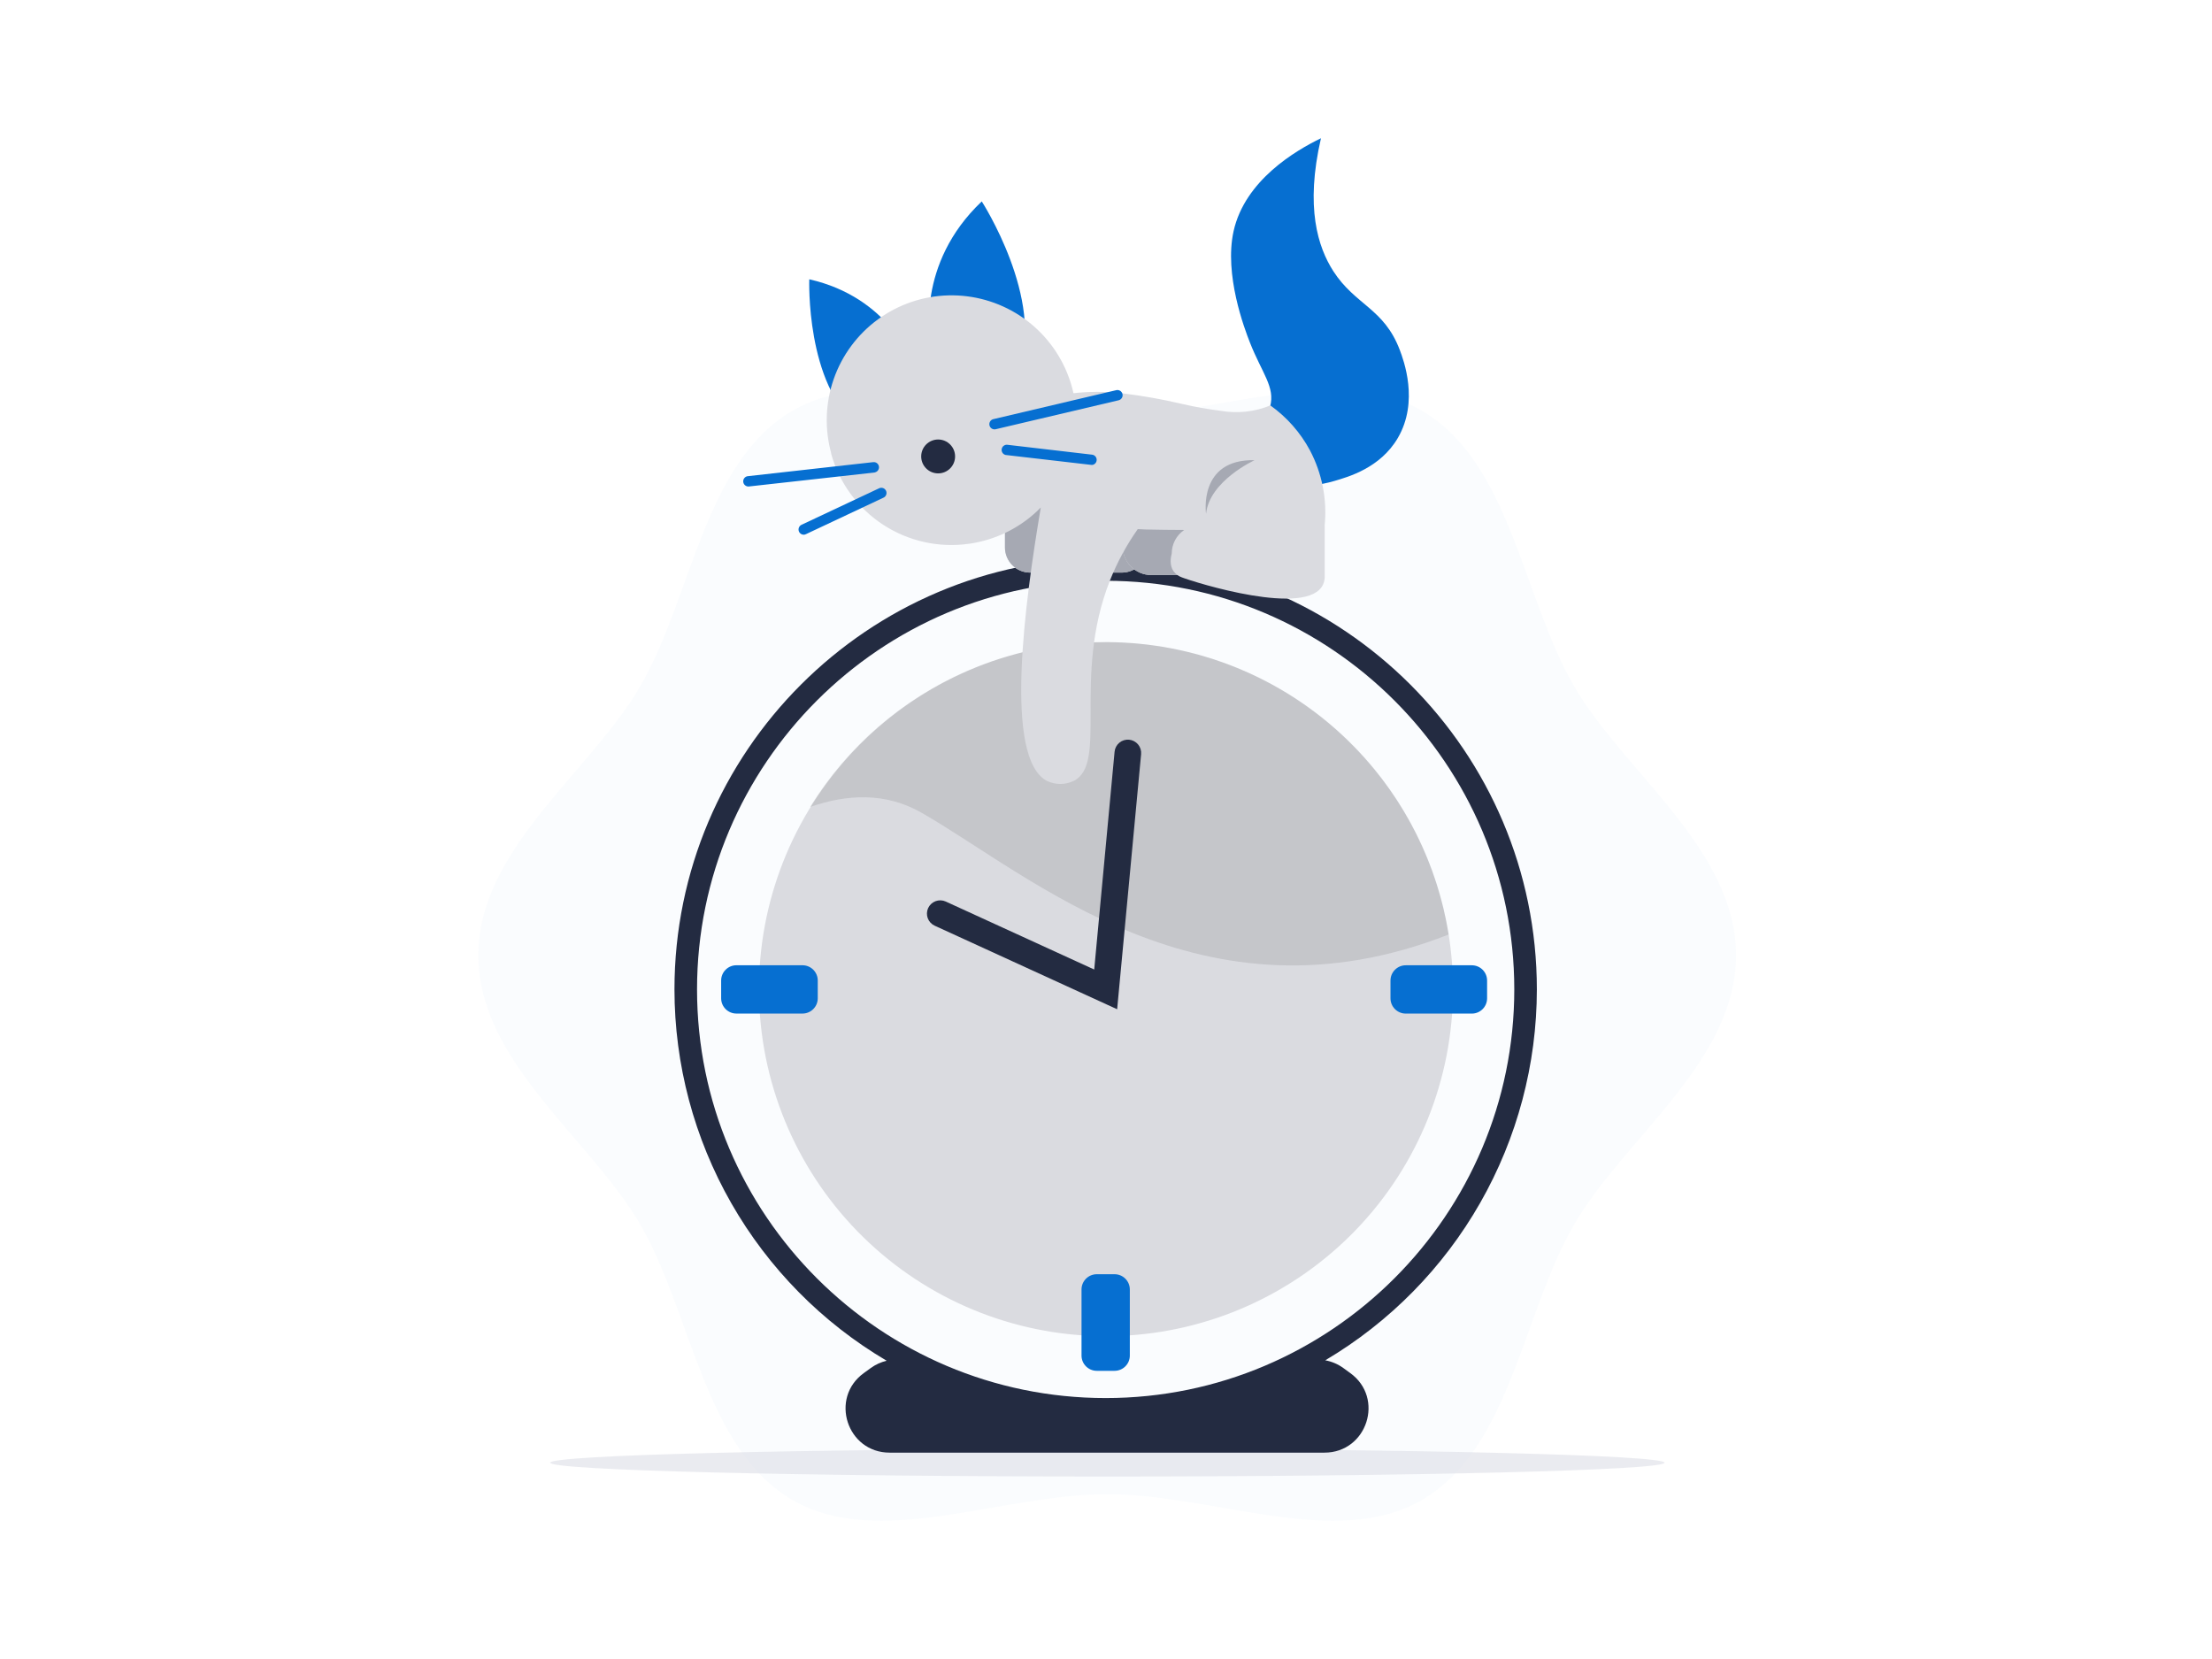 <svg xmlns="http://www.w3.org/2000/svg" width="800" height="600" fill="none" viewBox="0 0 800 600">
    <path d="M627.859 345.516C627.859 383.993 587.187 411.907 569.238 442.966C550.681 474.941 546.237 523.97 514.187 542.526C483.118 560.507 438.896 540.394 400.419 540.394C361.942 540.394 317.731 560.496 286.672 542.526C254.697 524.002 250.167 475.005 231.621 442.966C213.651 411.907 173 383.993 173 345.516C173 307.039 213.63 279.156 231.621 248.098C250.167 216.122 254.622 167.094 286.672 148.516C317.731 130.556 361.953 150.648 400.419 150.648C438.885 150.648 483.118 130.546 514.187 148.516C546.162 167.062 550.681 216.048 569.238 248.098C587.208 279.156 627.859 307.06 627.859 345.516Z" fill="#066FD1" opacity="0.02"/>
    <path d="M199 529.009C199 531.747 289.375 534 400.5 534C511.625 534 602 531.747 602 529.009C602 526.27 511.625 524 400.5 524C289.375 524 199 526.253 199 529.009Z" fill="#D6D8E2" opacity="0.5"/>
    <path d="M555.827 357.837C555.827 271.845 485.865 201.893 399.884 201.893C313.902 201.893 243.93 271.845 243.93 357.837C243.943 384.961 251.029 411.614 264.486 435.164C277.944 458.715 297.309 478.35 320.67 492.133C318.617 492.615 316.679 493.499 314.968 494.734L312.41 496.588C299.918 505.637 306.324 525.366 321.747 525.366H479.001C494.435 525.366 500.84 505.616 488.338 496.588L485.791 494.734C483.857 493.345 481.641 492.403 479.3 491.973C502.599 478.178 521.907 458.557 535.325 435.038C548.743 411.52 555.809 384.914 555.827 357.837ZM399.884 505.627C318.389 505.627 252.094 439.331 252.094 357.837C252.094 276.342 318.389 210.047 399.884 210.047C481.378 210.047 547.663 276.342 547.663 357.837C547.663 439.331 481.368 505.627 399.884 505.627Z" fill="#232B41"/>
    <path d="M525.495 357.837C525.469 390.259 512.898 421.413 490.413 444.773C467.929 468.132 437.277 481.884 404.88 483.147C372.482 484.41 340.853 473.085 316.619 451.547C292.385 430.009 277.426 399.928 274.877 367.606C272.328 335.284 282.386 303.23 302.945 278.159C323.503 253.088 352.967 236.946 385.162 233.115C417.357 229.284 449.785 238.061 475.653 257.607C501.521 277.153 518.821 305.952 523.928 337.97C524.975 344.54 525.499 351.183 525.495 357.837Z" fill="#DADBE0"/>
    <path d="M523.93 337.969C434.794 373.036 372.911 316.535 333.144 293.854C320.29 286.521 306.328 287.182 292.973 291.85C306.44 270.043 326.255 252.877 349.76 242.655C373.264 232.433 399.332 229.645 424.466 234.664C449.6 239.684 472.598 252.271 490.373 270.736C508.148 289.202 519.85 312.662 523.909 337.969H523.93Z" fill="black" opacity="0.1"/>
    <path d="M537.828 361.056V354.629C537.828 351.579 535.356 349.108 532.307 349.108H508.411C505.362 349.108 502.89 351.579 502.89 354.629V361.056C502.89 364.105 505.362 366.577 508.411 366.577H532.307C535.356 366.577 537.828 364.105 537.828 361.056Z" fill="#066FD1"/>
    <path d="M396.669 495.778H403.096C406.145 495.778 408.617 493.306 408.617 490.257V466.361C408.617 463.312 406.145 460.84 403.096 460.84H396.669C393.62 460.84 391.148 463.312 391.148 466.361V490.257C391.148 493.306 393.62 495.778 396.669 495.778Z" fill="#066FD1"/>
    <path d="M260.812 354.618V361.045C260.812 364.094 263.284 366.566 266.334 366.566H290.23C293.279 366.566 295.751 364.094 295.751 361.045V354.618C295.751 351.569 293.279 349.097 290.23 349.097H266.334C263.284 349.097 260.812 351.569 260.812 354.618Z" fill="#066FD1"/>
    <path d="M404.031 365.01L338.045 334.793C337.471 334.531 336.955 334.158 336.525 333.696C336.095 333.234 335.761 332.692 335.54 332.1C335.32 331.509 335.219 330.88 335.241 330.249C335.264 329.619 335.411 328.999 335.674 328.425C335.936 327.851 336.309 327.334 336.771 326.905C337.233 326.475 337.775 326.14 338.367 325.92C338.958 325.7 339.587 325.598 340.218 325.621C340.848 325.644 341.468 325.791 342.042 326.053L395.739 350.642L403.104 271.877C403.162 271.247 403.344 270.634 403.638 270.075C403.933 269.515 404.335 269.019 404.822 268.615C405.308 268.21 405.869 267.906 406.474 267.718C407.078 267.531 407.713 267.464 408.343 267.523C408.973 267.581 409.585 267.762 410.145 268.057C410.704 268.352 411.2 268.754 411.605 269.24C412.009 269.727 412.313 270.288 412.501 270.892C412.688 271.496 412.755 272.131 412.697 272.761L404.031 365.01Z" fill="#232B41"/>
    <path d="M372.513 207.084H405.799C408.195 207.073 410.489 206.115 412.182 204.42C413.874 202.726 414.829 200.43 414.837 198.035V192.482C413.953 190.35 413.057 188.218 412.183 186.087C407.686 175.13 403.497 164.312 399.617 153.632C399.841 155.039 401.355 166.038 393.222 175.013C385.09 183.987 373.93 183.539 372.513 183.433C370.116 183.458 367.823 184.414 366.118 186.097C365.271 186.933 364.599 187.929 364.142 189.027C363.684 190.125 363.45 191.303 363.453 192.493V198.046C363.464 200.443 364.423 202.739 366.12 204.432C367.818 206.125 370.115 207.078 372.513 207.084Z" fill="#DADBE0"/>
    <path d="M372.513 207.084H405.799C408.195 207.073 410.489 206.115 412.182 204.42C413.874 202.726 414.829 200.43 414.837 198.035V192.482C413.953 190.35 413.057 188.218 412.183 186.087C407.686 175.13 403.497 164.312 399.617 153.632C399.841 155.039 401.355 166.038 393.222 175.013C385.09 183.987 373.93 183.539 372.513 183.433C370.116 183.458 367.823 184.414 366.118 186.097C365.271 186.933 364.599 187.929 364.142 189.027C363.684 190.125 363.45 191.303 363.453 192.493V198.046C363.464 200.443 364.423 202.739 366.12 204.432C367.818 206.125 370.115 207.078 372.513 207.084Z" fill="#A6A9B3"/>
    <path d="M451.079 179.457H416.354C410.661 179.457 406.047 184.072 406.047 189.764V197.662C406.047 203.354 410.661 207.969 416.354 207.969H451.079C456.771 207.969 461.385 203.354 461.385 197.662V189.764C461.385 184.072 456.771 179.457 451.079 179.457Z" fill="#DADBE0"/>
    <path d="M451.079 179.457H416.354C410.661 179.457 406.047 184.072 406.047 189.764V197.662C406.047 203.354 410.661 207.969 416.354 207.969H451.079C456.771 207.969 461.385 203.354 461.385 197.662V189.764C461.385 184.072 456.771 179.457 451.079 179.457Z" fill="#A6A9B3"/>
    <path d="M437.031 164.461C437.458 164.162 455.811 159.931 459.35 147.056C461.279 140.021 456.408 134.969 452.049 123.874C450.067 118.843 442.68 99.359 446.134 83.638C450.226 65.199 468.602 54.423 477.746 50C471.97 75.058 476.681 89.436 482.212 98.07C490.174 110.401 500.513 111.457 506.247 126.57C507.633 130.247 513.25 145.169 505.565 158.364C499.17 169.321 487.446 172.508 482.713 173.915C459.275 180.886 439.472 166.315 437.031 164.461Z" fill="#066FD1"/>
    <path d="M329.925 131.057C329.925 131.057 321.632 107.556 292.684 101.011C292.684 101.011 291.352 138.955 310.452 154.069C329.552 169.183 329.925 131.057 329.925 131.057Z" fill="#066FD1"/>
    <path d="M336.512 122.936C336.512 122.936 331.023 95.639 355.068 72.841C355.068 72.841 378.027 108.472 368.349 133.903C358.671 159.334 336.512 122.936 336.512 122.936Z" fill="#066FD1"/>
    <path d="M319.424 189.795C310.197 183.781 303.488 174.6 300.562 163.981L300.636 163.992C298.194 155.156 298.498 145.786 301.51 137.128C304.522 128.469 310.098 120.933 317.497 115.52C324.896 110.108 333.767 107.076 342.931 106.828C352.095 106.58 361.117 109.127 368.798 114.131C376.479 119.136 382.455 126.359 385.931 134.842C386.913 137.238 387.682 139.702 388.236 142.206C393.506 141.633 399.381 141.496 405.483 142.195C412.955 143.09 420.371 144.403 427.695 146.128C432.251 147.18 436.858 147.998 441.498 148.58C447.545 149.632 453.766 148.956 459.447 146.629C465.404 150.871 470.302 156.429 473.761 162.873C478.142 171.183 479.995 180.594 479.09 189.945V208.15C479.163 209.246 478.969 210.343 478.525 211.347C473.025 223.498 431.905 210.559 427.45 208.821C426.241 208.399 425.186 207.623 424.423 206.594C422.952 204.462 423.357 201.723 423.773 200.199C423.773 198.518 424.184 196.862 424.969 195.376C425.755 193.89 426.892 192.618 428.281 191.672C423.602 191.672 418.987 191.587 414.425 191.501L411.484 191.363C407.421 197.126 404.051 203.347 401.443 209.898C394.398 227.66 394.416 244.597 394.43 257.741C394.443 270.207 394.453 279.262 388.429 282.375C386.918 283.119 385.257 283.513 383.572 283.525C381.887 283.538 380.221 283.171 378.698 282.45C362.905 274.354 370.614 217.946 376.414 183.546C375.938 184.033 375.451 184.509 374.952 184.974C368.249 191.228 359.801 195.292 350.731 196.628H350.656C339.761 198.239 328.652 195.808 319.424 189.795Z" fill="#DADBE0"/>
    <path d="M316.559 170.803C317.005 170.67 317.386 170.377 317.628 169.979C317.87 169.581 317.955 169.108 317.867 168.651C317.78 168.194 317.525 167.786 317.153 167.506C316.781 167.226 316.319 167.094 315.855 167.136L270.333 172.231C269.866 172.316 269.448 172.575 269.164 172.957C268.88 173.338 268.752 173.813 268.805 174.285C268.857 174.757 269.087 175.192 269.448 175.501C269.809 175.81 270.274 175.971 270.749 175.951L316.282 170.888L316.559 170.803Z" fill="#066FD1"/>
    <path d="M291.116 193.303L291.414 193.217L319.425 180.033C319.664 179.94 319.883 179.799 320.065 179.618C320.248 179.437 320.392 179.221 320.488 178.982C320.584 178.743 320.629 178.488 320.622 178.231C320.615 177.974 320.554 177.721 320.445 177.488C320.336 177.255 320.18 177.047 319.988 176.877C319.795 176.707 319.569 176.578 319.324 176.499C319.08 176.42 318.821 176.392 318.565 176.417C318.31 176.442 318.061 176.519 317.837 176.644L289.816 189.828C289.408 190.041 289.093 190.396 288.929 190.825C288.765 191.255 288.763 191.729 288.924 192.16C289.085 192.59 289.398 192.947 289.803 193.163C290.209 193.38 290.679 193.441 291.127 193.335L291.116 193.303Z" fill="#066FD1"/>
    <path d="M339.293 171.208C342.677 171.208 345.421 168.464 345.421 165.079C345.421 161.694 342.677 158.95 339.293 158.95C335.908 158.95 333.164 161.694 333.164 165.079C333.164 168.464 335.908 171.208 339.293 171.208Z" fill="#232B41"/>
    <path d="M395.26 168.106C395.676 167.988 396.039 167.73 396.287 167.375C396.535 167.021 396.652 166.591 396.62 166.159C396.587 165.728 396.406 165.321 396.108 165.007C395.81 164.694 395.412 164.493 394.982 164.439L364.233 160.848C363.76 160.821 363.295 160.973 362.93 161.275C362.565 161.577 362.328 162.005 362.266 162.475C362.204 162.944 362.322 163.419 362.596 163.805C362.869 164.192 363.279 164.46 363.743 164.557H363.796L394.545 168.117C394.782 168.161 395.025 168.157 395.26 168.106Z" fill="#066FD1"/>
    <path d="M404.638 144.743C405.111 144.612 405.514 144.3 405.76 143.876C406.006 143.451 406.076 142.947 405.954 142.471C405.833 141.996 405.53 141.587 405.111 141.332C404.692 141.077 404.189 140.997 403.711 141.108L359.138 151.617C358.682 151.756 358.297 152.063 358.059 152.476C357.821 152.888 357.749 153.376 357.858 153.839C357.966 154.303 358.247 154.708 358.643 154.972C359.039 155.236 359.521 155.34 359.99 155.263L404.564 144.764L404.638 144.743Z" fill="#066FD1"/>
    <path d="M453.74 166.433C453.74 166.433 437.412 173.894 436.186 185.81C436.175 185.81 433.276 165.996 453.74 166.433Z" fill="#A6A9B3"/>
</svg>
